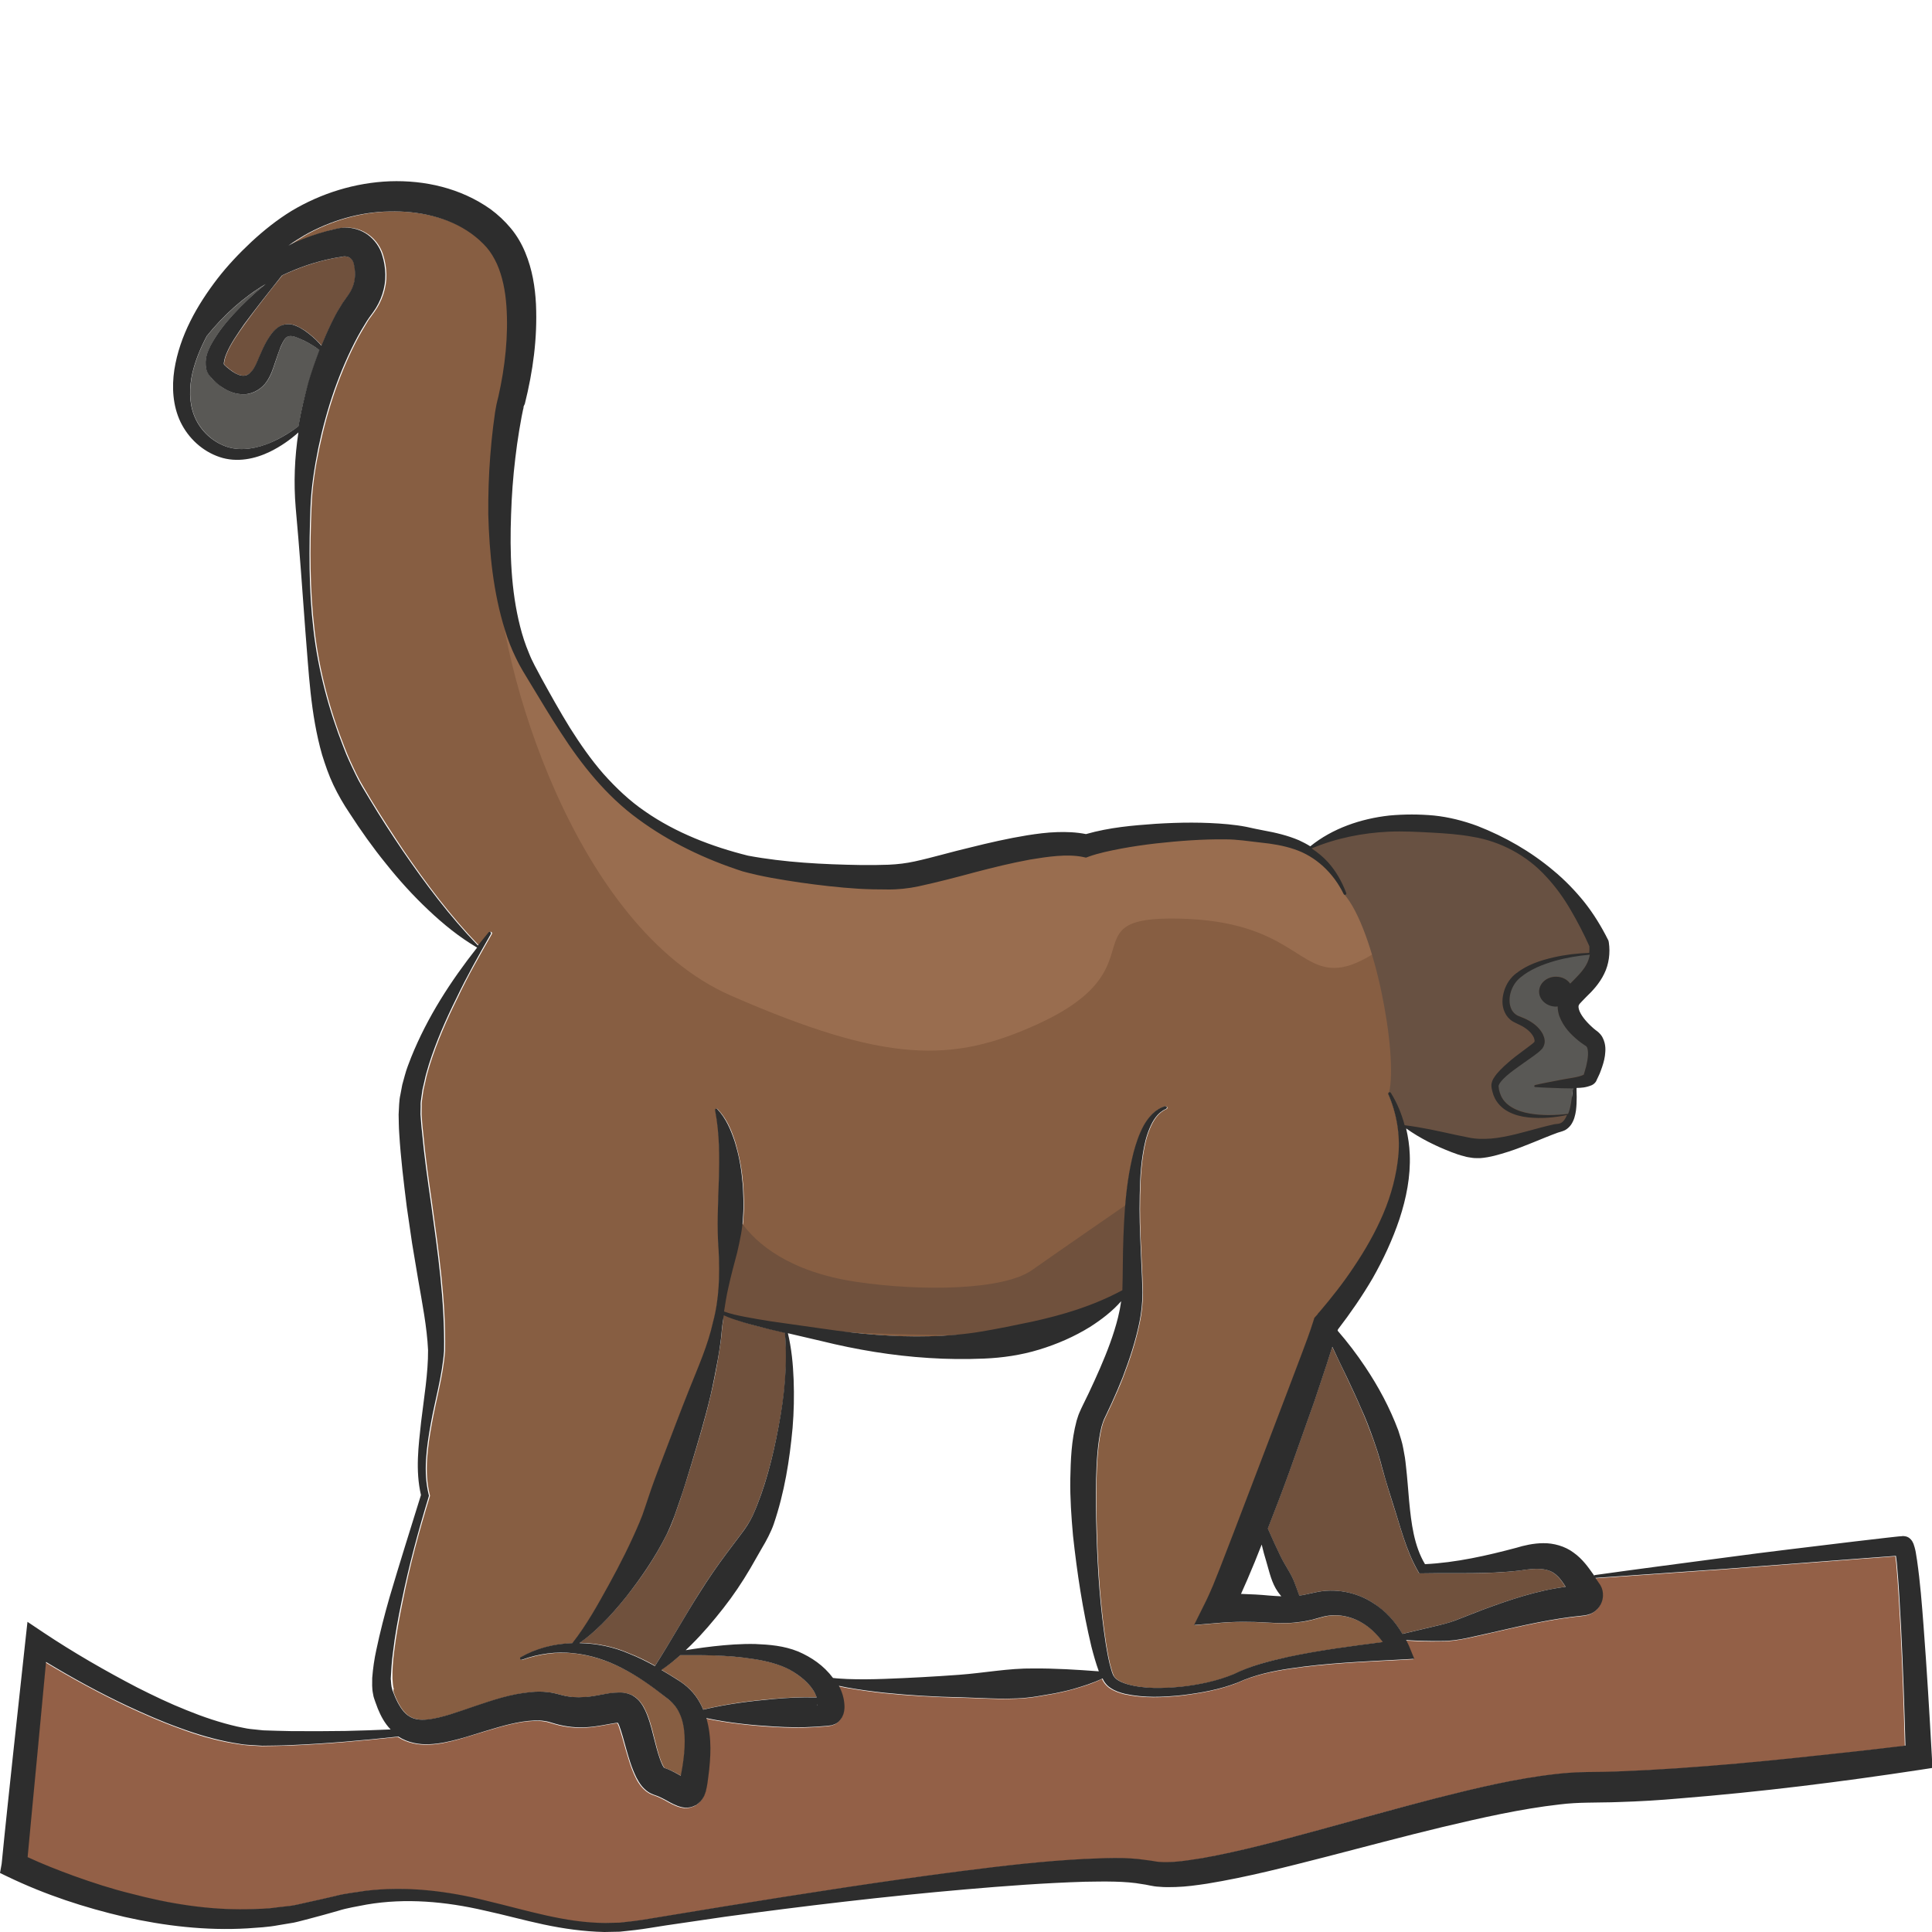 <?xml version="1.0" encoding="utf-8"?>
<!-- Generator: Adobe Illustrator 24.1.2, SVG Export Plug-In . SVG Version: 6.00 Build 0)  -->
<svg version="1.1" id="Layer_1" xmlns="http://www.w3.org/2000/svg" xmlns:xlink="http://www.w3.org/1999/xlink" x="0px" y="0px"
	 viewBox="0 0 128 128" style="enable-background:new 0 0 128 128;" xml:space="preserve">
<style type="text/css">
	.st0{fill:#70513D;}
	.st1{fill:#875E42;}
	.st2{fill:#E5B693;}
	.st3{fill:#936047;}
	.st4{fill:#996D4F;}
	.st5{fill:#685142;}
	.st6{fill:#595855;}
	.st7{fill:#2D2D2D;}
</style>
<g>
	<path class="st0" d="M48.16,102.88l0.95-1.26c0.34-0.46,0.54-0.76,0.76-1.21c0.81-1.82,1.34-3.88,1.72-5.91
		c0.4-2.04,0.61-4.12,0.42-6.21l-1.02-0.24c-0.58-0.14-1.16-0.28-1.73-0.46c-0.44-0.14-0.88-0.27-1.3-0.47
		c-0.03,0.19-0.06,0.38-0.08,0.56c-0.06,0.4-0.07,0.79-0.13,1.2c-0.06,0.41-0.12,0.81-0.19,1.21c-0.14,0.8-0.29,1.59-0.48,2.37
		c-0.36,1.56-0.83,3.09-1.29,4.61c-0.23,0.76-0.47,1.52-0.72,2.27l-0.39,1.12c-0.13,0.37-0.31,0.82-0.5,1.18
		c-0.75,1.51-1.66,2.84-2.67,4.12c-0.51,0.63-1.04,1.25-1.62,1.82c-0.46,0.45-0.95,0.89-1.49,1.26c1.13,0.02,2.26,0.25,3.29,0.7
		c0.59,0.23,1.16,0.51,1.71,0.82c1.05-1.62,1.96-3.29,2.99-4.91C46.94,104.58,47.53,103.72,48.16,102.88z"/>
	<path class="st1" d="M45.73,111.94c0.26,0.26,0.48,0.56,0.65,0.88c0.08,0.14,0.15,0.29,0.21,0.44c1.56-0.38,3.13-0.58,4.7-0.71
		c0.9-0.08,1.8-0.12,2.69-0.1l0.13,0c-0.03-0.1-0.07-0.2-0.13-0.3c-0.31-0.61-0.97-1.14-1.65-1.53c-0.68-0.36-1.53-0.57-2.38-0.71
		c-0.86-0.13-1.75-0.21-2.64-0.24c-0.45-0.02-0.89-0.02-1.34-0.02l-0.68,0l-0.22,0c-0.39,0.35-0.81,0.68-1.26,0.97
		c0.37,0.22,0.74,0.44,1.1,0.67C45.14,111.44,45.48,111.68,45.73,111.94z"/>
	<path class="st2" d="M54.17,112.91c-0.02,0.06-0.02,0.06-0.02,0.07c0,0.01,0.01-0.01,0.01-0.03
		C54.17,112.95,54.17,112.93,54.17,112.91z"/>
	<path class="st2" d="M43.93,117.08l0.04,0.01c-0.01,0-0.01,0-0.02-0.01C43.94,117.08,43.91,117.07,43.93,117.08z"/>
	<path class="st3" d="M8.62,125.48c2.53,0.67,5.13,1.09,7.72,1.04c0.65-0.03,1.3-0.02,1.94-0.12l0.97-0.11
		c0.32-0.05,0.63-0.13,0.95-0.2l0.95-0.21l1-0.23c0.66-0.18,1.34-0.25,2.02-0.35c2.72-0.33,5.48,0.01,8.07,0.67
		c2.6,0.63,5.16,1.45,7.79,1.46l0.98-0.02l0.97-0.11c0.65-0.08,1.32-0.21,1.97-0.31l3.95-0.65c5.27-0.85,10.55-1.68,15.86-2.36
		c2.66-0.34,5.32-0.65,8.02-0.79c1.37-0.05,2.68-0.15,4.18,0.08c0.44,0.05,0.59,0.11,0.9,0.12c0.28,0.02,0.59,0.01,0.89-0.01
		c0.62-0.04,1.26-0.14,1.89-0.25c2.56-0.46,5.13-1.16,7.7-1.86c2.57-0.7,5.14-1.44,7.74-2.1c2.6-0.66,5.23-1.3,7.98-1.61
		c0.69-0.08,1.39-0.12,2.1-0.13c0.66-0.02,1.31-0.01,1.97-0.04c1.32-0.05,2.64-0.13,3.96-0.21c2.65-0.18,5.29-0.42,7.94-0.7
		c2.39-0.25,4.79-0.51,7.17-0.8c-0.07-2.61-0.16-5.22-0.29-7.83c-0.08-1.43-0.15-2.87-0.28-4.27l-0.06-0.47l-0.53,0.04l-2.15,0.16
		l-8.62,0.66l-8.61,0.6l0.33,0.48c0.26,0.44,0.22,1.04-0.07,1.43c-0.14,0.2-0.35,0.37-0.58,0.47c-0.12,0.05-0.24,0.08-0.37,0.1
		l-0.16,0.02c-1.97,0.19-4.03,0.66-6.1,1.14c-0.52,0.12-1.04,0.24-1.58,0.35c-0.52,0.11-1.17,0.2-1.69,0.19
		c-0.78,0.02-1.55-0.01-2.32-0.06c0.06,0.12,0.13,0.24,0.18,0.36l0.36,0.88l-0.9,0.05c-2.47,0.13-4.91,0.23-7.32,0.59
		c-1.21,0.18-2.37,0.42-3.49,0.94c-1.19,0.46-2.43,0.68-3.67,0.83c-1.25,0.13-2.5,0.19-3.79-0.09c-0.32-0.08-0.65-0.19-0.97-0.4
		c-0.16-0.11-0.31-0.26-0.42-0.44c-0.04-0.06-0.06-0.12-0.09-0.18c-0.63,0.32-1.28,0.51-1.94,0.7c-0.41,0.12-0.82,0.2-1.24,0.29
		l-1.24,0.21c-1.66,0.25-3.35,0.08-5.01,0.05c-1.67-0.04-3.34-0.13-5.01-0.3c-0.83-0.09-1.67-0.21-2.49-0.35
		c-0.18-0.04-0.36-0.07-0.54-0.11c0.2,0.38,0.35,0.8,0.37,1.34c0,0.1,0,0.19-0.02,0.31c-0.02,0.12-0.04,0.24-0.15,0.45
		c-0.03,0.05-0.08,0.13-0.13,0.18c-0.04,0.04-0.09,0.09-0.13,0.13l-0.08,0.06c-0.04,0.03-0.08,0.05-0.13,0.07
		c-0.25,0.1-0.21,0.06-0.25,0.08l-0.09,0.01l-0.25,0.03l-0.69,0.05c-0.91,0.06-1.81,0.04-2.71-0.01c-1.51-0.09-3.02-0.25-4.52-0.56
		c0.1,0.33,0.16,0.66,0.2,0.98c0.09,0.66,0.07,1.31,0.03,1.95c-0.02,0.32-0.06,0.63-0.1,0.94l-0.06,0.45
		c-0.02,0.13-0.05,0.33-0.11,0.55l-0.07,0.19c-0.02,0.06-0.05,0.13-0.1,0.21c-0.05,0.08-0.09,0.15-0.17,0.24
		c-0.09,0.09-0.19,0.18-0.3,0.25c-0.13,0.07-0.27,0.12-0.4,0.15c-0.12,0.02-0.24,0.02-0.36,0.02c-0.18-0.02-0.36-0.07-0.46-0.11
		c-0.46-0.18-0.67-0.34-0.92-0.46c-0.12-0.06-0.22-0.12-0.33-0.16c-0.05-0.02-0.1-0.05-0.15-0.06l-0.22-0.08
		c-0.37-0.14-0.6-0.37-0.76-0.56c-0.15-0.19-0.27-0.38-0.35-0.55c-0.34-0.68-0.49-1.28-0.67-1.87c-0.16-0.58-0.32-1.15-0.48-1.6
		c-0.03-0.07-0.05-0.12-0.08-0.17c-0.06,0-0.13,0.01-0.21,0.02c-0.48,0.07-1.14,0.23-1.83,0.27c-0.69,0.05-1.42-0.03-2.09-0.22
		c-0.4-0.11-0.49-0.16-0.74-0.19c-0.22-0.04-0.46-0.04-0.71-0.03c-1.01,0.04-2.13,0.37-3.25,0.71c-0.56,0.17-1.14,0.35-1.73,0.52
		c-0.6,0.16-1.23,0.32-1.94,0.34c-0.64,0.03-1.41-0.09-2.05-0.51c-1.17,0.13-2.35,0.24-3.52,0.34c-1.22,0.1-2.44,0.18-3.66,0.23
		c-0.61,0.02-1.23,0.03-1.84,0.04l-0.96-0.06c-0.32-0.02-0.63-0.09-0.94-0.13c-1.25-0.21-2.45-0.57-3.61-1.01
		c-1.17-0.42-2.3-0.92-3.42-1.44c-1.85-0.88-3.63-1.85-5.39-2.91l-0.58,6.17c-0.22,2.26-0.43,4.53-0.67,6.79
		c0.99,0.46,2.04,0.87,3.08,1.25C6.11,124.76,7.35,125.17,8.62,125.48z"/>
	<path class="st1" d="M26.14,112.27c0.05,0.12,0.1,0.25,0.16,0.37c0.23,0.48,0.5,0.87,0.83,1.07c0.31,0.2,0.72,0.26,1.21,0.22
		c0.97-0.11,2.09-0.53,3.22-0.91c1.14-0.38,2.31-0.79,3.68-0.91c0.34-0.02,0.7-0.03,1.07,0.01c0.35,0.02,0.83,0.17,1,0.21
		c0.48,0.12,0.95,0.15,1.45,0.11c0.5-0.03,1-0.16,1.7-0.26c0.18-0.02,0.37-0.04,0.6-0.04c0.12,0,0.23,0.01,0.36,0.03
		c0.07,0.01,0.12,0.02,0.2,0.04c0.12,0.04,0.26,0.09,0.35,0.15c0.4,0.25,0.53,0.5,0.66,0.69c0.11,0.2,0.19,0.38,0.26,0.54
		c0.26,0.66,0.38,1.25,0.53,1.82c0.14,0.56,0.29,1.12,0.48,1.5c0.05,0.12,0.11,0.19,0.13,0.22l0.13,0.05
		c0.1,0.03,0.18,0.07,0.27,0.11c0.17,0.08,0.33,0.16,0.47,0.24c0.08,0.04,0.15,0.09,0.23,0.13l0.05-0.25
		c0.05-0.28,0.1-0.56,0.13-0.83c0.07-0.55,0.1-1.09,0.07-1.61c-0.03-0.52-0.13-1.01-0.33-1.44c-0.1-0.21-0.22-0.41-0.37-0.58
		c-0.15-0.18-0.3-0.3-0.55-0.5c-0.92-0.73-1.85-1.4-2.87-1.91c-1.01-0.53-2.1-0.87-3.23-1c-1.13-0.12-2.3,0.04-3.42,0.43
		c-0.05,0.02-0.1-0.01-0.12-0.06c-0.02-0.04,0-0.09,0.04-0.11c1.02-0.59,2.21-0.89,3.42-0.93c0.94-1.2,1.67-2.53,2.41-3.86
		c0.75-1.37,1.46-2.77,2.04-4.15c0.14-0.36,0.26-0.65,0.38-1.03l0.38-1.13c0.26-0.75,0.55-1.49,0.83-2.23
		c0.57-1.48,1.12-2.97,1.71-4.43c0.6-1.48,1.24-2.9,1.57-4.45c0.41-1.53,0.45-3.14,0.37-4.72c-0.25-3.15,0.36-6.2-0.23-9.27
		l-0.01-0.03c-0.01-0.05,0.02-0.1,0.07-0.11c0.03-0.01,0.06,0.01,0.08,0.03c0.61,0.63,0.93,1.43,1.18,2.22
		c0.23,0.8,0.4,1.62,0.47,2.43c0.06,0.41,0.06,0.82,0.08,1.23c0.02,0.41,0.01,0.82-0.02,1.22c-0.03,0.81-0.21,1.61-0.39,2.4
		c-0.2,0.79-0.41,1.57-0.59,2.35c-0.12,0.52-0.2,1.04-0.28,1.56c0.43,0.16,0.9,0.25,1.36,0.35c0.58,0.11,1.16,0.21,1.74,0.3
		l3.52,0.5c2.33,0.33,4.66,0.55,6.98,0.49c1.16-0.03,2.31-0.12,3.44-0.31c1.13-0.19,2.24-0.41,3.34-0.65
		c2.06-0.45,4.08-1.05,6.01-2.09c0.02-0.55,0.02-1.13,0.03-1.7c0.01-1.23,0.05-2.48,0.14-3.72c0.09-1.24,0.26-2.49,0.57-3.71
		c0.16-0.61,0.36-1.22,0.67-1.78c0.3-0.55,0.77-1.11,1.42-1.28c0.05-0.01,0.1,0.02,0.12,0.07c0.01,0.05-0.01,0.09-0.06,0.11
		c-0.54,0.23-0.87,0.75-1.09,1.29c-0.23,0.54-0.36,1.13-0.45,1.72c-0.19,1.19-0.2,2.41-0.21,3.62c0,1.22,0.06,2.44,0.12,3.66
		c0.03,0.62,0.06,1.22,0.07,1.87c0,0.68-0.07,1.33-0.2,1.97c-0.26,1.27-0.66,2.48-1.11,3.65c-0.23,0.59-0.48,1.16-0.74,1.73
		l-0.4,0.85l-0.1,0.21l-0.06,0.16c-0.05,0.1-0.07,0.24-0.11,0.35c-0.25,1.04-0.32,2.26-0.35,3.45c-0.02,1.2-0.01,2.41,0.03,3.63
		c0.07,2.43,0.24,4.88,0.61,7.28c0.1,0.59,0.2,1.2,0.37,1.74c0.04,0.14,0.09,0.27,0.14,0.37c0.04,0.08,0.1,0.16,0.2,0.23
		c0.18,0.14,0.45,0.25,0.71,0.33c1.11,0.32,2.36,0.28,3.55,0.17c1.2-0.13,2.4-0.38,3.5-0.83c1.1-0.57,2.38-0.88,3.58-1.14
		c2.09-0.45,4.2-0.72,6.3-0.99c-0.4-0.54-0.88-1-1.44-1.31c-0.82-0.46-1.76-0.59-2.62-0.34l-0.4,0.11c-0.15,0.04-0.3,0.08-0.45,0.11
		c-0.3,0.07-0.62,0.11-0.93,0.14c-0.63,0.06-1.23,0.03-1.79,0c-1.12-0.07-2.14-0.08-3.21,0.02l-1.66,0.14l0.81-1.63l0.08-0.17
		l0.12-0.25l0.24-0.55l0.46-1.15l0.9-2.33l1.79-4.69l1.79-4.7l0.89-2.35c0.29-0.77,0.59-1.59,0.82-2.3l0.07-0.22l0.1-0.11
		c0.03-0.03,0.06-0.07,0.09-0.1c0.04-0.06,0.06-0.08,0.12-0.15c0.82-0.95,1.6-1.94,2.29-2.99c0.76-1.13,1.44-2.31,1.97-3.56
		c0.53-1.25,0.88-2.56,1-3.91c0.11-1.35-0.12-2.72-0.67-3.99c-0.02-0.05,0-0.1,0.05-0.13c0.04-0.02,0.09,0,0.12,0.04
		c0.41,0.65,0.71,1.38,0.91,2.14c1.17,0.14,2.29,0.4,3.39,0.64l0.83,0.17c0.15,0.03,0.25,0.04,0.36,0.06
		c0.11,0.01,0.23,0.02,0.35,0.03c0.5,0.02,1.06-0.02,1.61-0.13c1.12-0.2,2.22-0.59,3.4-0.84l0.23-0.04c0.06-0.01,0.1-0.02,0.15-0.03
		c0.09-0.03,0.18-0.09,0.26-0.18c0.09-0.1,0.16-0.23,0.22-0.38c-0.84,0.18-1.71,0.25-2.58,0.16c-0.45-0.05-0.9-0.16-1.31-0.38
		c-0.41-0.22-0.78-0.58-0.96-1.04c-0.05-0.11-0.07-0.23-0.11-0.35c-0.01-0.13-0.05-0.2-0.05-0.4c0.04-0.32,0.21-0.52,0.35-0.71
		c0.31-0.36,0.65-0.66,0.99-0.95c0.34-0.29,0.71-0.54,1.05-0.8c0.16-0.12,0.37-0.27,0.45-0.36c0,0,0,0,0,0c0-0.01,0-0.01,0.01-0.02
		c0-0.02,0.01-0.05,0.01-0.08c0-0.06-0.02-0.13-0.05-0.2c-0.13-0.3-0.45-0.57-0.8-0.77c-0.18-0.1-0.35-0.16-0.6-0.3
		c-0.23-0.14-0.41-0.35-0.52-0.59c-0.22-0.48-0.18-1-0.04-1.45c0.15-0.45,0.42-0.87,0.8-1.15c0.73-0.57,1.6-0.85,2.46-1.05
		c0.78-0.18,1.58-0.27,2.37-0.3c0.02-0.14,0.02-0.29,0.01-0.44c-0.36-0.81-0.77-1.6-1.22-2.37c-0.46-0.81-1.01-1.57-1.65-2.25
		c-1.26-1.39-3.02-2.32-4.86-2.63c-0.92-0.17-1.84-0.24-2.77-0.28c-0.93-0.05-1.88-0.1-2.78-0.06c-1.73,0.08-3.47,0.42-5.12,1.11
		c0.39,0.25,0.75,0.55,1.06,0.89c0.55,0.6,0.95,1.32,1.23,2.06c0.02,0.05-0.01,0.1-0.05,0.12c-0.05,0.02-0.1,0-0.12-0.05
		c-0.68-1.4-1.85-2.5-3.28-2.97c-0.71-0.24-1.46-0.36-2.23-0.44c-0.83-0.1-1.53-0.21-2.31-0.21c-1.53-0.02-3.08,0.1-4.62,0.27
		c-0.77,0.09-1.53,0.2-2.29,0.34c-0.75,0.14-1.51,0.3-2.15,0.53l-0.19,0.07l-0.23-0.05c-1.03-0.2-2.28-0.02-3.48,0.18
		c-1.21,0.22-2.43,0.52-3.65,0.84c-1.22,0.33-2.44,0.65-3.73,0.93c-0.64,0.15-1.39,0.22-2.04,0.21c-0.66,0-1.31-0.01-1.96-0.05
		c-1.29-0.08-2.57-0.23-3.84-0.41c-1.28-0.19-2.54-0.39-3.82-0.74c-2.5-0.8-4.84-1.92-6.93-3.47c-2.1-1.53-3.74-3.59-5.12-5.73
		c-0.71-1.07-1.35-2.17-2.01-3.25c-0.32-0.53-0.69-1.09-0.96-1.69c-0.29-0.59-0.52-1.21-0.72-1.83c-0.78-2.5-1.04-5.1-1.11-7.68
		c-0.01-1.29,0.03-2.58,0.13-3.87c0.05-0.64,0.11-1.29,0.19-1.93l0.13-0.97l0.09-0.5l0.06-0.26l0.04-0.16
		c0.01-0.04,0-0.03,0.03-0.11c0,0,0,0,0-0.01c0.44-1.95,0.67-4.05,0.53-6.01c-0.08-0.99-0.27-1.95-0.63-2.78
		c-0.18-0.42-0.41-0.78-0.69-1.1c-0.29-0.34-0.63-0.63-1-0.9c-1.5-1.07-3.49-1.51-5.43-1.47c-1.95,0.04-3.9,0.6-5.62,1.57
		c-0.36,0.21-0.72,0.44-1.07,0.69c0.16-0.08,0.31-0.16,0.48-0.24c0.66-0.28,1.35-0.53,2.05-0.72c0.18-0.05,0.35-0.1,0.53-0.13
		l0.27-0.06c0.12-0.02,0.27-0.04,0.4-0.04c0.55-0.02,1.11,0.16,1.55,0.49c0.44,0.32,0.78,0.82,0.93,1.33
		c0.13,0.41,0.2,0.84,0.21,1.28c0.02,0.88-0.29,1.79-0.8,2.49l-0.29,0.4c-0.09,0.11-0.17,0.26-0.25,0.39
		c-0.16,0.26-0.32,0.54-0.48,0.82c-0.61,1.13-1.13,2.35-1.57,3.59c-0.43,1.24-0.78,2.52-1.05,3.81c-0.27,1.29-0.48,2.6-0.52,3.93
		c-0.11,2.72-0.12,5.44,0.2,8.13c0.31,2.69,1.02,5.33,1.99,7.77c0.23,0.61,0.51,1.2,0.79,1.78c0.28,0.58,0.62,1.1,0.96,1.69
		c0.7,1.15,1.43,2.27,2.17,3.38c1.51,2.2,3.1,4.33,4.98,6.28c0.23-0.29,0.47-0.58,0.71-0.87c0.03-0.04,0.09-0.05,0.13-0.01
		c0.04,0.03,0.04,0.08,0.02,0.12l0,0c-0.8,1.4-1.6,2.8-2.28,4.25c-0.71,1.43-1.35,2.9-1.82,4.38c-0.11,0.37-0.23,0.74-0.3,1.12
		l-0.13,0.56l-0.08,0.55c-0.03,0.19-0.05,0.37-0.04,0.54l-0.01,0.54c0.03,0.39,0.05,0.78,0.1,1.17c0.14,1.57,0.37,3.16,0.6,4.76
		c0.44,3.2,0.91,6.36,0.86,9.75c-0.14,1.71-0.6,3.25-0.88,4.83c-0.28,1.56-0.51,3.19-0.14,4.68l0.02,0.08l-0.02,0.08
		c-0.7,2.27-1.32,4.56-1.78,6.88c-0.24,1.16-0.45,2.32-0.59,3.47c-0.07,0.58-0.11,1.15-0.1,1.69c0.02,0.25,0.03,0.53,0.09,0.69
		C26.02,111.98,26.1,112.15,26.14,112.27z"/>
	<path class="st4" d="M32.92,37.24c0.1,6.98,5.18,24.2,15.5,28.72c10.32,4.51,14.7,4.47,20.35,1.88c8.2-3.76,1.93-7.14,9.35-6.98
		c7.42,0.16,7.9,3.71,10.8,3.22c2.9-0.48,7.73-5.91,9.66-6.51c1.93-0.59,4.15-1.04,0.59-1.85c-3.56-0.82-4.65-1.76-8.14-0.94
		c-3.49,0.82-3.5,1.92-6.24,0.96c-2.74-0.96-2.68-1.35-6.46-0.53c-3.78,0.82-9.85,1.05-14.16,2.02c-4.3,0.96-8.47,1.69-12.47,0.13
		c-1.76-0.68-7.97-1.3-11.72-5.53C35.18,46.42,32.92,37.24,32.92,37.24z"/>
	<path class="st5" d="M100.03,55.95c-1.5-0.67-5.87-1.67-8.32-1.22c-2.15,0.39-5.02,1.49-5.02,1.49s2.16,1.93,2.36,3.02
		c2.02,2.29,3.58,10.59,2.98,13.15c0.77,1.99,0.89,2.21,0.89,2.21s2.98,1.54,4.21,1.42c1.23-0.12,6.17-1.09,6.55-1.42
		c0.37-0.32,0.57-1.42,0.5-1.67c-0.07-0.25-0.12-1.17,0.4-1.22s2-1.72,1.1-2.47c-0.9-0.75-1.92-2.15-1.52-2.77
		c0.4-0.62,2.57-3.15,1.72-4.22c-0.85-1.07-2.8-4.3-3.65-4.75C101.38,57.04,100.03,55.95,100.03,55.95z"/>
	<path class="st2" d="M104.96,71.18c0,0,0.01,0,0.02-0.01C104.99,71.16,105,71.15,104.96,71.18
		C104.97,71.18,104.96,71.18,104.96,71.18z"/>
	<path class="st6" d="M100.72,64.75c-0.62,0.5-0.89,1.47-0.57,2.13c0.08,0.16,0.21,0.28,0.36,0.37c0.14,0.07,0.39,0.15,0.59,0.25
		c0.42,0.21,0.84,0.49,1.11,0.98c0.11,0.25,0.24,0.57-0.02,0.96c-0.21,0.23-0.37,0.34-0.56,0.48l-1.07,0.76
		c-0.35,0.25-0.7,0.51-0.98,0.8c-0.14,0.14-0.26,0.31-0.29,0.42c-0.02,0.02,0.01,0.17,0.02,0.26c0.02,0.09,0.04,0.2,0.08,0.28
		c0.25,0.77,1.1,1.16,1.93,1.31c0.84,0.15,1.71,0.13,2.57,0.03c0.03-0.08,0.07-0.16,0.09-0.25c0.07-0.27,0.12-0.55,0.16-0.84
		l0.05-0.44l0.02-0.16l-0.73-0.01c-0.59-0.03-1.18-0.03-1.77-0.08c-0.04,0-0.06-0.03-0.06-0.07c0-0.03,0.02-0.05,0.05-0.06
		c0.58-0.13,1.16-0.23,1.73-0.35c0.54-0.11,1.16-0.16,1.5-0.34l0.05-0.17l0.11-0.39c0.07-0.26,0.11-0.52,0.12-0.76
		c0.01-0.24-0.03-0.46-0.09-0.53c-0.01-0.02-0.03-0.03-0.04-0.04c-0.02-0.01,0,0-0.09-0.06c-0.14-0.09-0.27-0.19-0.4-0.29
		c-0.51-0.41-0.99-0.88-1.28-1.64c-0.07-0.18-0.11-0.4-0.11-0.64c-0.04,0-0.07,0.01-0.11,0.01c-0.62,0-1.12-0.44-1.12-0.99
		c0-0.54,0.5-0.99,1.12-0.99c0.4,0,0.74,0.19,0.94,0.46l0.05-0.05c0.42-0.41,0.77-0.77,1-1.17c0.13-0.23,0.21-0.48,0.25-0.73
		c-0.78,0.07-1.56,0.2-2.31,0.41C102.18,63.87,101.36,64.2,100.72,64.75z"/>
	<path class="st0" d="M49.1,80.96c0.99,1.43,3.19,3.3,7.6,3.96s9.8,0.55,11.67-0.77c1.87-1.32,6.5-4.51,6.5-4.51s0.83,5.4,0.27,5.88
		s-3.04,2.01-5.88,2.63c-2.84,0.62-15.16,0.14-17.44-0.21c-2.28-0.35-4.29-0.69-4.29-0.69L49.1,80.96z"/>
	<path class="st0" d="M87.88,90.42l-0.8,2.4l-1.69,4.76c-0.45,1.24-0.92,2.46-1.4,3.69c0.27,0.62,0.55,1.23,0.84,1.83
		c0.29,0.61,0.71,1.14,0.93,1.76c0.11,0.28,0.21,0.56,0.31,0.84c0.09-0.01,0.19-0.02,0.28-0.03c0.12-0.02,0.24-0.04,0.36-0.08
		l0.42-0.09c1.3-0.3,2.72-0.02,3.8,0.68c0.83,0.53,1.5,1.25,1.98,2.07c0.8-0.2,1.61-0.38,2.4-0.57c0.54-0.12,0.95-0.25,1.45-0.46
		l1.49-0.58c1.74-0.64,3.54-1.26,5.47-1.51c-0.21-0.33-0.41-0.61-0.63-0.79c-0.51-0.47-1.29-0.47-2.38-0.29
		c-2.2,0.27-4.37,0.15-6.52,0.19l-0.17,0l-0.08-0.14c-0.81-1.41-1.16-2.96-1.65-4.43c-0.23-0.74-0.46-1.48-0.67-2.22
		c-0.05-0.19-0.11-0.37-0.15-0.56l-0.15-0.51c-0.1-0.34-0.23-0.68-0.34-1.02c-0.25-0.68-0.51-1.38-0.82-2.06
		c-0.29-0.69-0.62-1.37-0.94-2.06c-0.32-0.67-0.64-1.34-0.96-2.01C88.14,89.63,88.01,90.01,87.88,90.42z"/>
	<path class="st0" d="M15.03,23.41c-0.14,0.31-0.21,0.65-0.17,0.74c0.01,0.01,0.01,0.01,0.01,0.01c0.02,0.03,0.11,0.11,0.17,0.16
		c0.13,0.11,0.26,0.22,0.39,0.3c0.26,0.19,0.53,0.28,0.73,0.27c0.2-0.01,0.37-0.1,0.55-0.32c0.18-0.21,0.31-0.52,0.47-0.91
		c0.16-0.37,0.32-0.74,0.54-1.12c0.11-0.19,0.23-0.38,0.4-0.57c0.16-0.18,0.4-0.38,0.71-0.46c0.31-0.08,0.61-0.01,0.83,0.09
		c0.21,0.1,0.39,0.2,0.57,0.32c0.35,0.25,0.65,0.52,0.94,0.82c0.05,0.05,0.09,0.11,0.14,0.16c0.21-0.51,0.43-1.03,0.68-1.53
		c0.16-0.32,0.32-0.64,0.52-0.96c0.1-0.16,0.19-0.31,0.3-0.47l0.3-0.43c0.29-0.4,0.42-0.85,0.43-1.33c0-0.24-0.02-0.49-0.09-0.73
		c-0.04-0.14-0.1-0.24-0.2-0.33c-0.1-0.08-0.22-0.13-0.35-0.13c-0.04,0-0.06,0-0.11,0l-0.23,0.04c-0.16,0.02-0.31,0.05-0.47,0.08
		c-1.16,0.23-2.3,0.62-3.39,1.14c-0.86,1.07-1.7,2.14-2.49,3.23C15.76,22.12,15.3,22.76,15.03,23.41z"/>
	<path class="st6" d="M20.92,23.01c-0.33-0.21-0.67-0.41-1.01-0.55c-0.83-0.39-0.99-0.22-1.31,0.52c-0.14,0.33-0.25,0.71-0.38,1.08
		c-0.12,0.35-0.25,0.81-0.55,1.23c-0.28,0.42-0.84,0.81-1.44,0.83c-0.6,0.03-1.1-0.2-1.5-0.46c-0.2-0.14-0.37-0.29-0.54-0.44
		c-0.09-0.09-0.15-0.13-0.25-0.26c-0.13-0.15-0.21-0.33-0.27-0.51c-0.13-0.71,0.1-1.16,0.29-1.56c0.42-0.79,0.93-1.43,1.48-2.03
		c0.68-0.74,1.4-1.42,2.17-2.04c-1.47,0.88-2.78,2.05-3.9,3.44c-0.42,0.79-0.76,1.62-0.96,2.47c-0.21,0.95-0.22,1.94,0.12,2.8
		c0.33,0.85,1.05,1.61,1.91,1.97c0.86,0.39,1.9,0.29,2.86-0.06c0.75-0.29,1.48-0.71,2.14-1.2c0.17-0.98,0.39-1.95,0.68-2.91
		c0.21-0.72,0.45-1.44,0.73-2.14C21.09,23.13,21.01,23.07,20.92,23.01z"/>
	<path class="st7" d="M8.25,127c2.66,0.6,5.4,0.92,8.14,0.76c0.69-0.05,1.37-0.08,2.05-0.21l1.02-0.17c0.34-0.07,0.67-0.17,1-0.25
		c0.68-0.18,1.31-0.35,1.93-0.53c0.62-0.2,1.27-0.29,1.91-0.42c2.58-0.44,5.23-0.2,7.81,0.4c1.3,0.28,2.58,0.64,3.9,0.92
		c1.32,0.28,2.66,0.47,4.03,0.5l1.02-0.02l1.02-0.11c0.68-0.08,1.32-0.2,1.99-0.3l3.96-0.58c5.29-0.72,10.59-1.35,15.9-1.81
		c2.65-0.23,5.31-0.43,7.95-0.51c1.3-0.02,2.67-0.05,3.81,0.16c0.23,0.02,0.72,0.16,1.08,0.17c0.39,0.04,0.75,0.03,1.11,0.02
		c0.72-0.02,1.4-0.12,2.08-0.22c2.7-0.44,5.3-1.12,7.89-1.78c2.59-0.67,5.17-1.36,7.74-1.98c2.58-0.61,5.17-1.2,7.73-1.49
		c0.64-0.08,1.27-0.11,1.89-0.12c0.67-0.02,1.36-0.01,2.03-0.04c1.35-0.04,2.7-0.12,4.04-0.24c5.36-0.43,10.66-1.09,15.97-1.9
		l0.78-0.12l-0.04-0.76c-0.16-2.89-0.33-5.76-0.55-8.65c-0.11-1.44-0.22-2.88-0.43-4.34c-0.03-0.18-0.06-0.37-0.09-0.56
		c-0.02-0.1-0.04-0.2-0.07-0.3c-0.02-0.06-0.03-0.11-0.06-0.19c-0.01-0.03-0.02-0.07-0.06-0.14c-0.02-0.04-0.06-0.15-0.23-0.29
		c-0.08-0.06-0.19-0.11-0.3-0.12c-0.15-0.02-0.08-0.01-0.11-0.01l-0.04,0l-0.08,0.01l-0.16,0.01l-0.28,0.03l-0.54,0.06l-2.15,0.25
		c-2.86,0.35-5.73,0.68-8.59,1.07c-2.86,0.38-5.72,0.75-8.57,1.15c-0.03,0-0.05,0.02-0.06,0.04l-0.07-0.1
		c-0.32-0.45-0.7-1-1.29-1.42c-0.58-0.44-1.35-0.64-2.01-0.63c-0.65,0-1.32,0.16-1.77,0.3c-1.95,0.52-4.01,0.99-6.07,1.09
		c-0.73-1.22-0.91-2.71-1.05-4.17c-0.07-0.77-0.12-1.54-0.21-2.31c-0.02-0.19-0.04-0.38-0.07-0.58l-0.11-0.61
		c-0.07-0.41-0.21-0.8-0.33-1.19c-0.57-1.52-1.32-2.91-2.19-4.21c-0.56-0.84-1.17-1.64-1.83-2.4c0.01-0.03,0.01-0.05,0.02-0.08
		c0.83-1.08,1.61-2.21,2.3-3.39c0.71-1.25,1.32-2.56,1.78-3.93c0.45-1.37,0.74-2.82,0.68-4.27c-0.02-0.59-0.11-1.17-0.24-1.73
		c0.93,0.66,1.94,1.16,3,1.57c0.28,0.11,0.57,0.21,0.87,0.28c0.14,0.05,0.32,0.07,0.51,0.1c0.18,0.03,0.35,0.01,0.52,0.02
		c0.67-0.05,1.27-0.24,1.85-0.42c1.15-0.37,2.23-0.88,3.3-1.27l0.2-0.06c0.08-0.02,0.18-0.06,0.27-0.1
		c0.17-0.09,0.31-0.23,0.41-0.37c0.2-0.3,0.27-0.61,0.32-0.92c0.04-0.31,0.05-0.61,0.05-0.9l-0.01-0.44l0-0.17
		c0.33-0.01,0.6-0.02,1-0.18c0.05-0.03,0.11-0.05,0.19-0.13c0.03-0.03,0.09-0.09,0.12-0.16l0.03-0.07l0.1-0.21
		c0.07-0.14,0.13-0.28,0.18-0.43c0.11-0.3,0.21-0.6,0.26-0.95c0.04-0.34,0.08-0.73-0.14-1.18c-0.05-0.11-0.13-0.22-0.22-0.31
		c-0.08-0.09-0.22-0.19-0.25-0.21c-0.1-0.08-0.2-0.16-0.29-0.25c-0.37-0.34-0.72-0.77-0.82-1.12c-0.05-0.18-0.03-0.27,0.01-0.32
		c0.01-0.02,0.02-0.03,0.04-0.06l0.13-0.14l0.29-0.3c0.42-0.4,0.89-0.9,1.2-1.54c0.32-0.64,0.41-1.4,0.31-2.07l-0.02-0.11
		l-0.03-0.07c-0.44-0.88-0.96-1.73-1.57-2.5c-0.62-0.77-1.31-1.48-2.06-2.1c-1.5-1.26-3.19-2.23-5.03-2.95
		c-0.92-0.34-1.9-0.59-2.88-0.69c-0.98-0.09-1.95-0.09-2.95,0c-1.89,0.21-3.77,0.85-5.24,2.04c-0.24-0.15-0.49-0.28-0.75-0.4
		c-0.75-0.32-1.56-0.51-2.34-0.65c-0.4-0.07-0.72-0.15-1.15-0.24c-0.41-0.08-0.81-0.13-1.21-0.17c-1.61-0.15-3.2-0.13-4.8-0.03
		c-1.53,0.11-3.02,0.23-4.61,0.68c-0.66-0.13-1.3-0.15-1.91-0.13c-0.68,0.02-1.34,0.11-1.98,0.21c-1.29,0.21-2.55,0.5-3.79,0.81
		c-1.24,0.29-2.47,0.66-3.66,0.92c-0.6,0.13-1.12,0.19-1.74,0.22c-0.61,0.02-1.23,0.03-1.85,0.02c-2.49-0.04-5.05-0.17-7.46-0.62
		c-2.37-0.59-4.78-1.51-6.82-2.93c-1.03-0.7-1.94-1.57-2.77-2.5c-0.82-0.94-1.54-1.98-2.21-3.04c-0.66-1.07-1.28-2.18-1.89-3.29
		c-0.3-0.57-0.61-1.1-0.83-1.67c-0.24-0.57-0.43-1.15-0.58-1.75c-0.61-2.4-0.69-4.92-0.6-7.41c0.04-1.25,0.13-2.5,0.28-3.74
		c0.07-0.62,0.16-1.24,0.26-1.85l0.16-0.91l0.09-0.44l0.05-0.2l0.02-0.07c0,0,0.01-0.05,0,0c-0.02,0.05-0.04,0.1-0.08,0.14
		l0.13-0.27c0.54-2.17,0.84-4.33,0.74-6.61c-0.06-1.13-0.24-2.29-0.71-3.42c-0.23-0.56-0.55-1.12-0.96-1.61
		c-0.4-0.48-0.85-0.9-1.34-1.26c-1.99-1.41-4.38-1.93-6.67-1.85c-2.3,0.09-4.55,0.79-6.51,1.96c-0.98,0.6-1.86,1.31-2.67,2.06
		c-0.81,0.76-1.57,1.56-2.25,2.44c-1.34,1.75-2.49,3.75-2.85,6.03c-0.17,1.13-0.11,2.37,0.41,3.46c0.53,1.09,1.46,1.94,2.59,2.32
		c1.15,0.39,2.37,0.12,3.35-0.36c0.69-0.34,1.31-0.77,1.87-1.27c-0.25,1.65-0.32,3.32-0.18,4.98c0.25,2.72,0.44,5.44,0.64,8.16
		c0.23,2.72,0.33,5.49,1.11,8.22c0.21,0.67,0.44,1.35,0.75,2c0.31,0.65,0.68,1.29,1.06,1.85c0.75,1.16,1.55,2.29,2.42,3.36
		c0.86,1.08,1.79,2.11,2.8,3.06c0.99,0.94,2.06,1.81,3.24,2.5c-1.74,2.21-3.29,4.59-4.37,7.27c-0.15,0.39-0.31,0.78-0.42,1.2
		l-0.17,0.62l-0.12,0.64c-0.1,0.42-0.09,0.89-0.12,1.33c0.01,0.42,0.01,0.84,0.04,1.25c0.1,1.65,0.3,3.26,0.5,4.87l0.35,2.4
		l0.4,2.39c0.27,1.57,0.59,3.18,0.66,4.7c0.01,1.52-0.27,3.15-0.46,4.75c-0.17,1.58-0.39,3.21-0.01,4.85
		c-0.7,2.25-1.41,4.5-2.08,6.77c-0.33,1.15-0.63,2.31-0.88,3.5c-0.13,0.59-0.22,1.21-0.27,1.85c0,0.34-0.03,0.66,0.06,1.08
		c0.03,0.22,0.09,0.32,0.14,0.49c0.06,0.15,0.11,0.3,0.17,0.46c0.19,0.46,0.44,0.96,0.85,1.38c-1,0.04-2,0.08-3,0.1
		c-1.21,0.02-2.43,0.02-3.63,0.01c-0.6-0.01-1.21-0.03-1.81-0.05l-0.86-0.09c-0.29-0.03-0.57-0.11-0.86-0.16
		c-1.14-0.26-2.27-0.64-3.37-1.09c-1.11-0.44-2.19-0.96-3.26-1.5c-2.13-1.11-4.23-2.32-6.21-3.64l-1.06-0.71l-0.14,1.27l-0.8,7.38
		c-0.26,2.46-0.53,4.92-0.77,7.38L0,124.09l0.52,0.25C3.02,125.54,5.59,126.38,8.25,127z M89.23,91.24
		c0.32,0.69,0.65,1.37,0.94,2.06c0.32,0.68,0.57,1.37,0.82,2.06c0.11,0.34,0.24,0.68,0.34,1.02l0.15,0.51
		c0.04,0.19,0.1,0.37,0.15,0.56c0.2,0.74,0.44,1.48,0.67,2.22c0.48,1.47,0.84,3.02,1.65,4.43l0.08,0.14l0.17,0
		c2.16-0.04,4.32,0.07,6.52-0.19c1.09-0.18,1.87-0.17,2.38,0.29c0.22,0.18,0.42,0.46,0.63,0.79c-1.94,0.25-3.73,0.87-5.47,1.51
		l-1.49,0.58c-0.5,0.21-0.91,0.33-1.45,0.46c-0.79,0.19-1.59,0.38-2.4,0.57c-0.48-0.82-1.14-1.55-1.98-2.07
		c-1.08-0.7-2.5-0.98-3.8-0.68l-0.42,0.09c-0.12,0.03-0.24,0.05-0.36,0.08c-0.09,0.02-0.19,0.02-0.28,0.03
		c-0.1-0.28-0.2-0.56-0.31-0.84c-0.22-0.61-0.64-1.15-0.93-1.76c-0.29-0.6-0.57-1.21-0.84-1.83c0.48-1.23,0.95-2.45,1.4-3.69
		l1.69-4.76l0.8-2.4c0.13-0.4,0.25-0.79,0.38-1.19C88.58,89.91,88.91,90.58,89.23,91.24z M84.89,105.76
		c-0.26-0.01-0.52-0.03-0.8-0.05c-0.6-0.06-1.23-0.09-1.87-0.11l0.42-0.95c0.33-0.77,0.65-1.54,0.95-2.32
		c0.09,0.38,0.19,0.76,0.31,1.14c0.2,0.67,0.34,1.39,0.76,1.99C84.73,105.56,84.81,105.66,84.89,105.76z M104.96,71.18
		C104.96,71.18,104.97,71.18,104.96,71.18c0.03-0.02,0.02-0.01,0.02-0.01C104.98,71.17,104.97,71.17,104.96,71.18z M105.08,63.95
		c-0.23,0.4-0.59,0.76-1,1.17l-0.05,0.05c-0.2-0.28-0.54-0.46-0.94-0.46c-0.62,0-1.12,0.44-1.12,0.99c0,0.54,0.5,0.99,1.12,0.99
		c0.04,0,0.07-0.01,0.11-0.01c0,0.24,0.05,0.46,0.11,0.64c0.29,0.75,0.77,1.22,1.28,1.64c0.13,0.1,0.26,0.2,0.4,0.29
		c0.09,0.06,0.07,0.04,0.09,0.06c0.01,0.01,0.03,0.02,0.04,0.04c0.06,0.07,0.1,0.29,0.09,0.53c-0.01,0.24-0.06,0.5-0.12,0.76
		l-0.11,0.39l-0.05,0.17c-0.34,0.18-0.95,0.23-1.5,0.34c-0.58,0.12-1.16,0.21-1.73,0.35c-0.03,0.01-0.05,0.03-0.05,0.06
		c0,0.04,0.02,0.07,0.06,0.07c0.59,0.05,1.18,0.05,1.77,0.08l0.73,0.01l-0.02,0.16l-0.05,0.44c-0.04,0.29-0.08,0.57-0.16,0.84
		c-0.02,0.09-0.06,0.17-0.09,0.25c-0.86,0.1-1.73,0.12-2.57-0.03c-0.83-0.14-1.68-0.54-1.93-1.31c-0.04-0.09-0.05-0.19-0.08-0.28
		c0-0.08-0.04-0.23-0.02-0.26c0.03-0.12,0.16-0.28,0.29-0.42c0.28-0.29,0.63-0.55,0.98-0.8l1.07-0.76c0.19-0.14,0.35-0.25,0.56-0.48
		c0.26-0.39,0.13-0.71,0.02-0.96c-0.27-0.49-0.69-0.77-1.11-0.98c-0.21-0.1-0.46-0.18-0.59-0.25c-0.15-0.09-0.27-0.21-0.36-0.37
		c-0.33-0.66-0.05-1.63,0.57-2.13c0.64-0.54,1.47-0.87,2.3-1.11c0.75-0.21,1.53-0.34,2.31-0.41
		C105.29,63.48,105.21,63.72,105.08,63.95z M19.77,28.24c-0.66,0.5-1.39,0.92-2.14,1.2c-0.95,0.35-2,0.45-2.86,0.06
		c-0.86-0.36-1.58-1.11-1.91-1.97c-0.34-0.86-0.33-1.85-0.12-2.8c0.2-0.85,0.54-1.68,0.96-2.47c1.12-1.39,2.42-2.56,3.9-3.44
		c-0.77,0.62-1.5,1.31-2.17,2.04c-0.55,0.6-1.06,1.25-1.48,2.03c-0.19,0.4-0.42,0.85-0.29,1.56c0.05,0.18,0.13,0.36,0.27,0.51
		c0.11,0.13,0.17,0.17,0.25,0.26c0.16,0.16,0.34,0.31,0.54,0.44c0.39,0.26,0.9,0.49,1.5,0.46c0.6-0.03,1.16-0.41,1.44-0.83
		c0.3-0.43,0.43-0.88,0.55-1.23c0.13-0.37,0.25-0.75,0.38-1.08c0.33-0.73,0.48-0.9,1.31-0.52c0.35,0.14,0.68,0.34,1.01,0.55
		c0.09,0.06,0.17,0.12,0.25,0.18c-0.27,0.71-0.52,1.42-0.73,2.14C20.17,26.28,19.94,27.26,19.77,28.24z M18.68,18.25
		c1.08-0.52,2.22-0.91,3.39-1.14c0.16-0.03,0.31-0.06,0.47-0.08l0.23-0.04c0.05,0,0.07-0.01,0.11,0c0.13,0,0.26,0.05,0.35,0.13
		c0.1,0.09,0.16,0.19,0.2,0.33c0.06,0.24,0.09,0.49,0.09,0.73c-0.01,0.48-0.14,0.92-0.43,1.33l-0.3,0.43
		c-0.12,0.16-0.2,0.32-0.3,0.47c-0.2,0.31-0.36,0.64-0.52,0.96c-0.25,0.51-0.47,1.02-0.68,1.53c-0.05-0.05-0.09-0.11-0.14-0.16
		c-0.28-0.3-0.59-0.57-0.94-0.82c-0.18-0.12-0.36-0.23-0.57-0.32c-0.22-0.1-0.52-0.17-0.83-0.09c-0.31,0.07-0.54,0.27-0.71,0.46
		c-0.16,0.19-0.29,0.38-0.4,0.57c-0.22,0.38-0.38,0.75-0.54,1.12c-0.16,0.39-0.29,0.7-0.47,0.91c-0.18,0.22-0.35,0.32-0.55,0.32
		c-0.2,0.01-0.47-0.09-0.73-0.27c-0.13-0.09-0.26-0.19-0.39-0.3c-0.05-0.05-0.15-0.14-0.17-0.16c0,0,0,0-0.01-0.01
		c-0.04-0.08,0.03-0.43,0.17-0.74c0.27-0.65,0.73-1.29,1.16-1.92C16.98,20.4,17.82,19.33,18.68,18.25z M26.03,109.52
		c0.13-1.15,0.35-2.32,0.59-3.47c0.47-2.32,1.09-4.61,1.78-6.88l0.02-0.08l-0.02-0.08c-0.37-1.49-0.14-3.12,0.14-4.68
		c0.28-1.58,0.75-3.12,0.88-4.83c0.05-3.38-0.42-6.54-0.86-9.75c-0.23-1.59-0.46-3.18-0.6-4.76c-0.05-0.4-0.07-0.78-0.1-1.17
		l0.01-0.54c-0.01-0.18,0.01-0.36,0.04-0.54l0.08-0.55l0.13-0.56c0.07-0.37,0.19-0.74,0.3-1.12c0.47-1.48,1.11-2.95,1.82-4.38
		c0.69-1.45,1.48-2.85,2.28-4.25l0,0c0.02-0.04,0.01-0.09-0.02-0.12c-0.04-0.03-0.1-0.03-0.13,0.01c-0.24,0.29-0.47,0.58-0.71,0.87
		c-1.88-1.95-3.47-4.08-4.98-6.28c-0.75-1.11-1.48-2.23-2.17-3.38c-0.35-0.59-0.69-1.11-0.96-1.69c-0.28-0.58-0.56-1.16-0.79-1.78
		c-0.96-2.43-1.68-5.08-1.99-7.77c-0.32-2.69-0.3-5.41-0.2-8.13c0.05-1.33,0.26-2.64,0.52-3.93c0.27-1.29,0.62-2.57,1.05-3.81
		c0.44-1.24,0.96-2.46,1.57-3.59c0.15-0.28,0.32-0.56,0.48-0.82c0.08-0.13,0.16-0.27,0.25-0.39l0.29-0.4
		c0.51-0.7,0.82-1.61,0.8-2.49c-0.01-0.44-0.08-0.87-0.21-1.28c-0.15-0.51-0.49-1-0.93-1.33c-0.44-0.33-1-0.5-1.55-0.49
		c-0.13,0-0.28,0.02-0.4,0.04l-0.27,0.06c-0.18,0.04-0.35,0.09-0.53,0.13c-0.7,0.19-1.38,0.43-2.05,0.72
		c-0.16,0.07-0.32,0.16-0.48,0.24c0.35-0.25,0.71-0.48,1.07-0.69c1.72-0.97,3.66-1.54,5.62-1.57c1.94-0.05,3.93,0.39,5.43,1.47
		c0.37,0.27,0.71,0.57,1,0.9c0.28,0.32,0.5,0.69,0.69,1.1c0.37,0.83,0.56,1.79,0.63,2.78c0.14,1.97-0.09,4.06-0.53,6.01
		c0,0,0,0,0,0.01c-0.03,0.08-0.02,0.07-0.03,0.11l-0.04,0.16l-0.06,0.26l-0.09,0.5l-0.13,0.97c-0.08,0.65-0.14,1.29-0.19,1.93
		c-0.1,1.29-0.14,2.58-0.13,3.87c0.07,2.58,0.33,5.18,1.11,7.68c0.19,0.62,0.43,1.24,0.72,1.83c0.28,0.6,0.64,1.16,0.96,1.69
		c0.66,1.08,1.31,2.19,2.01,3.25c1.38,2.14,3.02,4.2,5.12,5.73c2.09,1.54,4.43,2.66,6.93,3.47c1.28,0.35,2.54,0.55,3.82,0.74
		c1.27,0.18,2.55,0.33,3.84,0.41c0.65,0.04,1.3,0.05,1.96,0.05c0.64,0.01,1.4-0.07,2.04-0.21c1.29-0.28,2.51-0.6,3.73-0.93
		c1.22-0.32,2.44-0.62,3.65-0.84c1.2-0.2,2.45-0.38,3.48-0.18l0.23,0.05l0.19-0.07c0.64-0.23,1.41-0.39,2.15-0.53
		c0.75-0.14,1.52-0.25,2.29-0.34c1.54-0.17,3.09-0.29,4.62-0.27c0.78,0,1.48,0.12,2.31,0.21c0.78,0.08,1.52,0.2,2.23,0.44
		c1.43,0.47,2.6,1.57,3.28,2.97c0.02,0.04,0.07,0.07,0.12,0.05c0.05-0.02,0.07-0.07,0.05-0.12c-0.28-0.74-0.68-1.46-1.23-2.06
		c-0.31-0.34-0.67-0.63-1.06-0.89c1.65-0.69,3.39-1.03,5.12-1.11c0.91-0.04,1.86,0.01,2.78,0.06c0.93,0.05,1.85,0.11,2.77,0.28
		c1.84,0.3,3.6,1.24,4.86,2.63c0.64,0.68,1.19,1.45,1.65,2.25c0.45,0.77,0.86,1.56,1.22,2.37c0.01,0.15,0,0.3-0.01,0.44
		c-0.8,0.03-1.59,0.12-2.37,0.3c-0.86,0.2-1.73,0.48-2.46,1.05c-0.38,0.28-0.66,0.7-0.8,1.15c-0.14,0.45-0.19,0.97,0.04,1.45
		c0.11,0.24,0.29,0.45,0.52,0.59c0.25,0.14,0.42,0.2,0.6,0.3c0.35,0.19,0.67,0.47,0.8,0.77c0.03,0.07,0.04,0.14,0.05,0.2
		c0,0.03,0,0.05-0.01,0.08c0,0.01,0,0.01-0.01,0.02c0,0,0,0,0,0c-0.09,0.09-0.29,0.24-0.45,0.36c-0.34,0.26-0.71,0.52-1.05,0.8
		c-0.34,0.29-0.68,0.58-0.99,0.95c-0.14,0.19-0.31,0.38-0.35,0.71c-0.01,0.2,0.03,0.26,0.05,0.4c0.04,0.12,0.06,0.24,0.11,0.35
		c0.18,0.46,0.55,0.83,0.96,1.04c0.41,0.22,0.86,0.33,1.31,0.38c0.87,0.09,1.74,0.02,2.58-0.16c-0.06,0.14-0.13,0.27-0.22,0.38
		c-0.08,0.09-0.16,0.15-0.26,0.18c-0.05,0.02-0.09,0.02-0.15,0.03L103,74.48c-1.19,0.26-2.28,0.64-3.4,0.84
		c-0.55,0.11-1.11,0.15-1.61,0.13c-0.12-0.01-0.24-0.01-0.35-0.03c-0.11-0.01-0.21-0.03-0.36-0.06l-0.83-0.17
		c-1.1-0.24-2.22-0.5-3.39-0.64c-0.2-0.76-0.5-1.48-0.91-2.14c-0.02-0.04-0.08-0.06-0.12-0.04c-0.05,0.02-0.07,0.08-0.05,0.13
		c0.55,1.27,0.78,2.64,0.67,3.99c-0.12,1.34-0.47,2.66-1,3.91c-0.53,1.25-1.21,2.43-1.97,3.56c-0.69,1.04-1.47,2.03-2.29,2.99
		c-0.04,0.03-0.03,0.02-0.12,0.15c-0.03,0.03-0.06,0.07-0.09,0.1l-0.1,0.11l-0.07,0.22c-0.22,0.71-0.53,1.53-0.82,2.3l-0.89,2.35
		l-1.79,4.7l-1.79,4.69l-0.9,2.33l-0.46,1.15l-0.24,0.55L80,105.86l-0.08,0.17l-0.81,1.63l1.66-0.14c1.07-0.09,2.1-0.09,3.21-0.02
		c0.56,0.03,1.17,0.06,1.79,0c0.31-0.03,0.62-0.07,0.93-0.14c0.15-0.03,0.3-0.06,0.45-0.11l0.4-0.11c0.86-0.25,1.81-0.12,2.62,0.34
		c0.56,0.31,1.04,0.77,1.44,1.31c-2.09,0.27-4.21,0.54-6.3,0.99c-1.2,0.27-2.47,0.58-3.58,1.14c-1.1,0.45-2.3,0.7-3.5,0.83
		c-1.19,0.11-2.44,0.15-3.55-0.17c-0.27-0.08-0.53-0.19-0.71-0.33c-0.09-0.07-0.15-0.15-0.2-0.23c-0.05-0.1-0.1-0.23-0.14-0.37
		c-0.17-0.55-0.27-1.15-0.37-1.74c-0.37-2.4-0.54-4.85-0.61-7.28c-0.04-1.21-0.05-2.43-0.03-3.63c0.03-1.19,0.1-2.41,0.35-3.45
		c0.04-0.12,0.07-0.25,0.11-0.35l0.06-0.16l0.1-0.21l0.4-0.85c0.26-0.57,0.51-1.15,0.74-1.73c0.45-1.18,0.85-2.38,1.11-3.65
		c0.13-0.64,0.2-1.29,0.2-1.97c-0.01-0.64-0.04-1.25-0.07-1.87c-0.05-1.23-0.12-2.45-0.12-3.66c0.01-1.21,0.02-2.43,0.21-3.62
		c0.09-0.59,0.22-1.18,0.45-1.72c0.22-0.54,0.55-1.06,1.09-1.29c0.04-0.02,0.07-0.07,0.06-0.11c-0.01-0.05-0.07-0.08-0.12-0.07
		c-0.65,0.18-1.11,0.73-1.42,1.28c-0.31,0.57-0.51,1.18-0.67,1.78c-0.31,1.22-0.48,2.47-0.57,3.71c-0.09,1.24-0.13,2.49-0.14,3.72
		c-0.01,0.57-0.01,1.15-0.03,1.7c-1.93,1.04-3.95,1.64-6.01,2.09c-1.1,0.23-2.21,0.46-3.34,0.65c-1.13,0.19-2.28,0.28-3.44,0.31
		c-2.32,0.06-4.65-0.15-6.98-0.49l-3.52-0.5c-0.58-0.09-1.16-0.19-1.74-0.3c-0.46-0.09-0.93-0.19-1.36-0.35
		c0.08-0.52,0.16-1.04,0.28-1.56c0.17-0.78,0.38-1.56,0.59-2.35c0.18-0.79,0.36-1.59,0.39-2.4c0.03-0.41,0.04-0.81,0.02-1.22
		c-0.02-0.41-0.02-0.82-0.08-1.23c-0.07-0.82-0.23-1.63-0.47-2.43c-0.26-0.79-0.58-1.59-1.18-2.22c-0.02-0.02-0.05-0.03-0.08-0.03
		c-0.05,0.01-0.08,0.06-0.07,0.11l0.01,0.03c0.59,3.07-0.02,6.12,0.23,9.27c0.08,1.58,0.04,3.19-0.37,4.72
		c-0.34,1.55-0.98,2.97-1.57,4.45c-0.59,1.47-1.14,2.95-1.71,4.43c-0.28,0.74-0.57,1.48-0.83,2.23l-0.38,1.13
		c-0.12,0.38-0.23,0.67-0.38,1.03c-0.58,1.38-1.29,2.79-2.04,4.15c-0.73,1.32-1.47,2.66-2.41,3.86c-1.21,0.04-2.39,0.34-3.42,0.93
		c-0.04,0.02-0.06,0.07-0.04,0.11c0.02,0.05,0.07,0.08,0.12,0.06c1.11-0.4,2.28-0.56,3.42-0.43c1.13,0.12,2.22,0.47,3.23,1
		c1.02,0.52,1.95,1.19,2.87,1.91c0.26,0.2,0.4,0.32,0.55,0.5c0.15,0.17,0.27,0.36,0.37,0.58c0.2,0.42,0.3,0.92,0.33,1.44
		c0.03,0.52,0,1.06-0.07,1.61c-0.03,0.27-0.08,0.55-0.13,0.83l-0.05,0.25c-0.07-0.04-0.15-0.09-0.23-0.13
		c-0.14-0.08-0.3-0.16-0.47-0.24c-0.09-0.04-0.17-0.08-0.27-0.11l-0.13-0.05c-0.01-0.02-0.08-0.1-0.13-0.22
		c-0.18-0.38-0.34-0.95-0.48-1.5c-0.15-0.57-0.27-1.15-0.53-1.82c-0.07-0.17-0.15-0.35-0.26-0.54c-0.13-0.2-0.26-0.44-0.66-0.69
		c-0.09-0.06-0.23-0.11-0.35-0.15c-0.09-0.02-0.13-0.03-0.2-0.04c-0.13-0.03-0.25-0.03-0.36-0.03c-0.23,0-0.42,0.02-0.6,0.04
		c-0.69,0.11-1.19,0.24-1.7,0.26c-0.5,0.04-0.97,0.01-1.45-0.11c-0.17-0.04-0.65-0.19-1-0.21c-0.37-0.05-0.73-0.04-1.07-0.01
		c-1.37,0.12-2.54,0.53-3.68,0.91c-1.13,0.38-2.25,0.81-3.22,0.91c-0.49,0.05-0.9-0.01-1.21-0.22c-0.32-0.19-0.6-0.59-0.83-1.07
		c-0.06-0.12-0.11-0.24-0.16-0.37c-0.04-0.12-0.12-0.28-0.13-0.36c-0.06-0.16-0.07-0.44-0.09-0.69
		C25.92,110.67,25.95,110.1,26.03,109.52z M52.89,109.42c-0.96-0.39-1.92-0.46-2.85-0.5c-0.93-0.02-1.85,0.05-2.75,0.15
		c-0.45,0.05-0.9,0.11-1.35,0.18l-0.51,0.08c0.13-0.12,0.25-0.24,0.37-0.36c0.77-0.76,1.46-1.58,2.12-2.42
		c0.66-0.84,1.25-1.72,1.79-2.64l0.79-1.38c0.25-0.41,0.58-1.03,0.76-1.55c0.72-2.12,1.05-4.23,1.25-6.37
		c0.09-1.07,0.11-2.14,0.07-3.21c-0.04-1.03-0.14-2.07-0.38-3.07l2.23,0.52c2.31,0.57,4.69,0.97,7.11,1.12
		c1.21,0.08,2.43,0.09,3.65,0.04c1.22-0.05,2.46-0.23,3.64-0.59c1.19-0.36,2.34-0.86,3.39-1.51c0.75-0.48,1.47-1.03,2.06-1.7
		c-0.05,0.36-0.12,0.72-0.21,1.08c-0.28,1.13-0.71,2.25-1.19,3.36c-0.24,0.55-0.49,1.1-0.75,1.65l-0.4,0.82l-0.1,0.21l-0.12,0.27
		c-0.08,0.18-0.12,0.35-0.18,0.52c-0.36,1.35-0.39,2.61-0.42,3.87c-0.02,1.26,0.07,2.51,0.18,3.75c0.27,2.48,0.64,4.93,1.22,7.36
		c0.14,0.54,0.29,1.08,0.49,1.63c-1.46-0.11-2.9-0.2-4.34-0.19c-1.64-0.02-3.27,0.3-4.92,0.42c-1.64,0.12-3.29,0.21-4.93,0.27
		c-0.82,0.03-1.65,0.04-2.46,0.01c-0.32-0.02-0.64-0.03-0.96-0.07C54.56,110.33,53.76,109.8,52.89,109.42z M54.17,112.91
		c0,0.01,0,0.03,0,0.05c0,0.02-0.01,0.03-0.01,0.03C54.15,112.98,54.15,112.97,54.17,112.91z M45.07,109.66l0.22,0l0.68,0
		c0.45,0,0.9,0,1.34,0.02c0.89,0.03,1.78,0.1,2.64,0.24c0.85,0.13,1.7,0.35,2.38,0.71c0.68,0.38,1.34,0.92,1.65,1.53
		c0.05,0.1,0.09,0.2,0.13,0.3l-0.13,0c-0.89-0.02-1.79,0.02-2.69,0.1c-1.56,0.14-3.13,0.33-4.7,0.71c-0.06-0.15-0.13-0.3-0.21-0.44
		c-0.17-0.32-0.39-0.62-0.65-0.88c-0.25-0.26-0.58-0.5-0.81-0.64c-0.36-0.23-0.72-0.45-1.1-0.67
		C44.27,110.34,44.68,110.01,45.07,109.66z M43.39,110.38c-0.55-0.3-1.12-0.59-1.71-0.82c-1.03-0.45-2.16-0.68-3.29-0.7
		c0.54-0.37,1.03-0.81,1.49-1.26c0.58-0.57,1.11-1.19,1.62-1.82c1-1.28,1.92-2.62,2.67-4.12c0.18-0.37,0.36-0.81,0.5-1.18l0.39-1.12
		c0.26-0.75,0.49-1.51,0.72-2.27c0.46-1.53,0.92-3.05,1.29-4.61c0.18-0.78,0.33-1.57,0.48-2.37c0.07-0.4,0.14-0.8,0.19-1.21
		c0.06-0.41,0.07-0.8,0.13-1.2c0.03-0.19,0.06-0.38,0.08-0.56c0.42,0.2,0.87,0.33,1.3,0.47c0.57,0.17,1.15,0.31,1.73,0.46l1.02,0.24
		c0.18,2.08-0.03,4.17-0.42,6.21c-0.38,2.04-0.9,4.1-1.72,5.91c-0.22,0.45-0.42,0.76-0.76,1.21l-0.95,1.26
		c-0.63,0.84-1.22,1.7-1.78,2.59C45.35,107.08,44.43,108.76,43.39,110.38z M43.97,117.1l-0.04-0.01c-0.02-0.01,0.01,0,0.02,0
		C43.96,117.09,43.96,117.09,43.97,117.1z M2.47,116.28l0.58-6.17c1.75,1.06,3.54,2.04,5.39,2.91c1.12,0.52,2.25,1.02,3.42,1.44
		c1.16,0.43,2.36,0.79,3.61,1.01c0.31,0.04,0.62,0.12,0.94,0.13l0.96,0.06c0.61-0.01,1.23-0.01,1.84-0.04
		c1.22-0.05,2.44-0.13,3.66-0.23c1.18-0.1,2.35-0.21,3.52-0.34c0.64,0.42,1.41,0.54,2.05,0.51c0.71-0.03,1.34-0.18,1.94-0.34
		c0.6-0.16,1.17-0.35,1.73-0.52c1.12-0.34,2.24-0.67,3.25-0.71c0.25-0.01,0.49-0.01,0.71,0.03c0.24,0.03,0.33,0.07,0.74,0.19
		c0.67,0.19,1.4,0.27,2.09,0.22c0.69-0.04,1.35-0.2,1.83-0.27c0.08-0.01,0.15-0.02,0.21-0.02c0.02,0.05,0.05,0.11,0.08,0.17
		c0.17,0.45,0.32,1.02,0.48,1.6c0.17,0.59,0.33,1.18,0.67,1.87c0.09,0.17,0.2,0.36,0.35,0.55c0.16,0.19,0.39,0.42,0.76,0.56
		l0.22,0.08c0.04,0.01,0.1,0.04,0.15,0.06c0.1,0.04,0.21,0.1,0.33,0.16c0.25,0.12,0.46,0.28,0.92,0.46c0.1,0.04,0.28,0.09,0.46,0.11
		c0.12,0.01,0.24,0,0.36-0.02c0.14-0.03,0.28-0.09,0.4-0.15c0.11-0.07,0.21-0.16,0.3-0.25c0.08-0.09,0.12-0.16,0.17-0.24
		c0.06-0.09,0.09-0.16,0.1-0.21l0.07-0.19c0.06-0.23,0.09-0.43,0.11-0.55l0.06-0.45c0.04-0.31,0.08-0.62,0.1-0.94
		c0.05-0.63,0.06-1.28-0.03-1.95c-0.04-0.33-0.11-0.66-0.2-0.98c1.51,0.32,3.02,0.47,4.52,0.56c0.9,0.05,1.8,0.07,2.71,0.01
		l0.69-0.05l0.25-0.03l0.09-0.01c0.04-0.01,0,0.02,0.25-0.08c0.04-0.02,0.09-0.04,0.13-0.07l0.08-0.06
		c0.05-0.04,0.09-0.08,0.13-0.13c0.05-0.06,0.1-0.13,0.13-0.18c0.11-0.21,0.13-0.33,0.15-0.45c0.02-0.12,0.02-0.21,0.02-0.31
		c-0.02-0.53-0.17-0.96-0.37-1.34c0.18,0.04,0.36,0.07,0.54,0.11c0.83,0.15,1.66,0.26,2.49,0.35c1.67,0.17,3.34,0.27,5.01,0.3
		c1.67,0.04,3.35,0.21,5.01-0.05l1.24-0.21c0.41-0.09,0.83-0.17,1.24-0.29c0.65-0.19,1.31-0.39,1.94-0.7
		c0.03,0.06,0.05,0.12,0.09,0.18c0.11,0.18,0.26,0.34,0.42,0.44c0.32,0.22,0.65,0.32,0.97,0.4c1.29,0.28,2.54,0.22,3.79,0.09
		c1.24-0.15,2.48-0.37,3.67-0.83c1.12-0.51,2.27-0.76,3.49-0.94c2.41-0.36,4.85-0.46,7.32-0.59l0.9-0.05l-0.36-0.88
		c-0.05-0.12-0.12-0.24-0.18-0.36c0.77,0.05,1.54,0.07,2.32,0.06c0.53,0.01,1.17-0.08,1.69-0.19c0.54-0.11,1.06-0.24,1.58-0.35
		c2.07-0.48,4.12-0.95,6.1-1.14l0.16-0.02c0.12-0.02,0.25-0.05,0.37-0.1c0.24-0.1,0.44-0.27,0.58-0.47c0.29-0.4,0.33-0.99,0.07-1.43
		l-0.33-0.48l8.61-0.6l8.62-0.66l2.15-0.16l0.53-0.04l0.06,0.47c0.13,1.4,0.2,2.84,0.28,4.27c0.13,2.6,0.22,5.22,0.29,7.83
		c-2.38,0.29-4.78,0.55-7.17,0.8c-2.65,0.28-5.29,0.52-7.94,0.7c-1.32,0.09-2.64,0.16-3.96,0.21c-0.66,0.03-1.31,0.03-1.97,0.04
		c-0.71,0.01-1.42,0.05-2.1,0.13c-2.75,0.31-5.37,0.95-7.98,1.61c-2.6,0.67-5.17,1.4-7.74,2.1c-2.57,0.7-5.14,1.4-7.7,1.86
		c-0.64,0.1-1.28,0.21-1.89,0.25c-0.3,0.02-0.62,0.03-0.89,0.01c-0.31-0.01-0.46-0.07-0.9-0.12c-1.5-0.23-2.81-0.13-4.18-0.08
		c-2.7,0.14-5.36,0.45-8.02,0.79c-5.31,0.68-10.59,1.51-15.86,2.36l-3.95,0.65c-0.66,0.1-1.32,0.23-1.97,0.31l-0.97,0.11l-0.98,0.02
		c-2.63-0.01-5.18-0.84-7.79-1.46c-2.6-0.66-5.35-1-8.07-0.67c-0.67,0.11-1.36,0.17-2.02,0.35l-1,0.23l-0.95,0.21
		c-0.32,0.07-0.63,0.15-0.95,0.2l-0.97,0.11c-0.64,0.1-1.29,0.1-1.94,0.12c-2.6,0.05-5.2-0.37-7.72-1.04
		c-1.27-0.31-2.52-0.72-3.75-1.16c-1.04-0.38-2.09-0.79-3.08-1.25C2.04,120.81,2.25,118.54,2.47,116.28z"/>
</g>
</svg>
